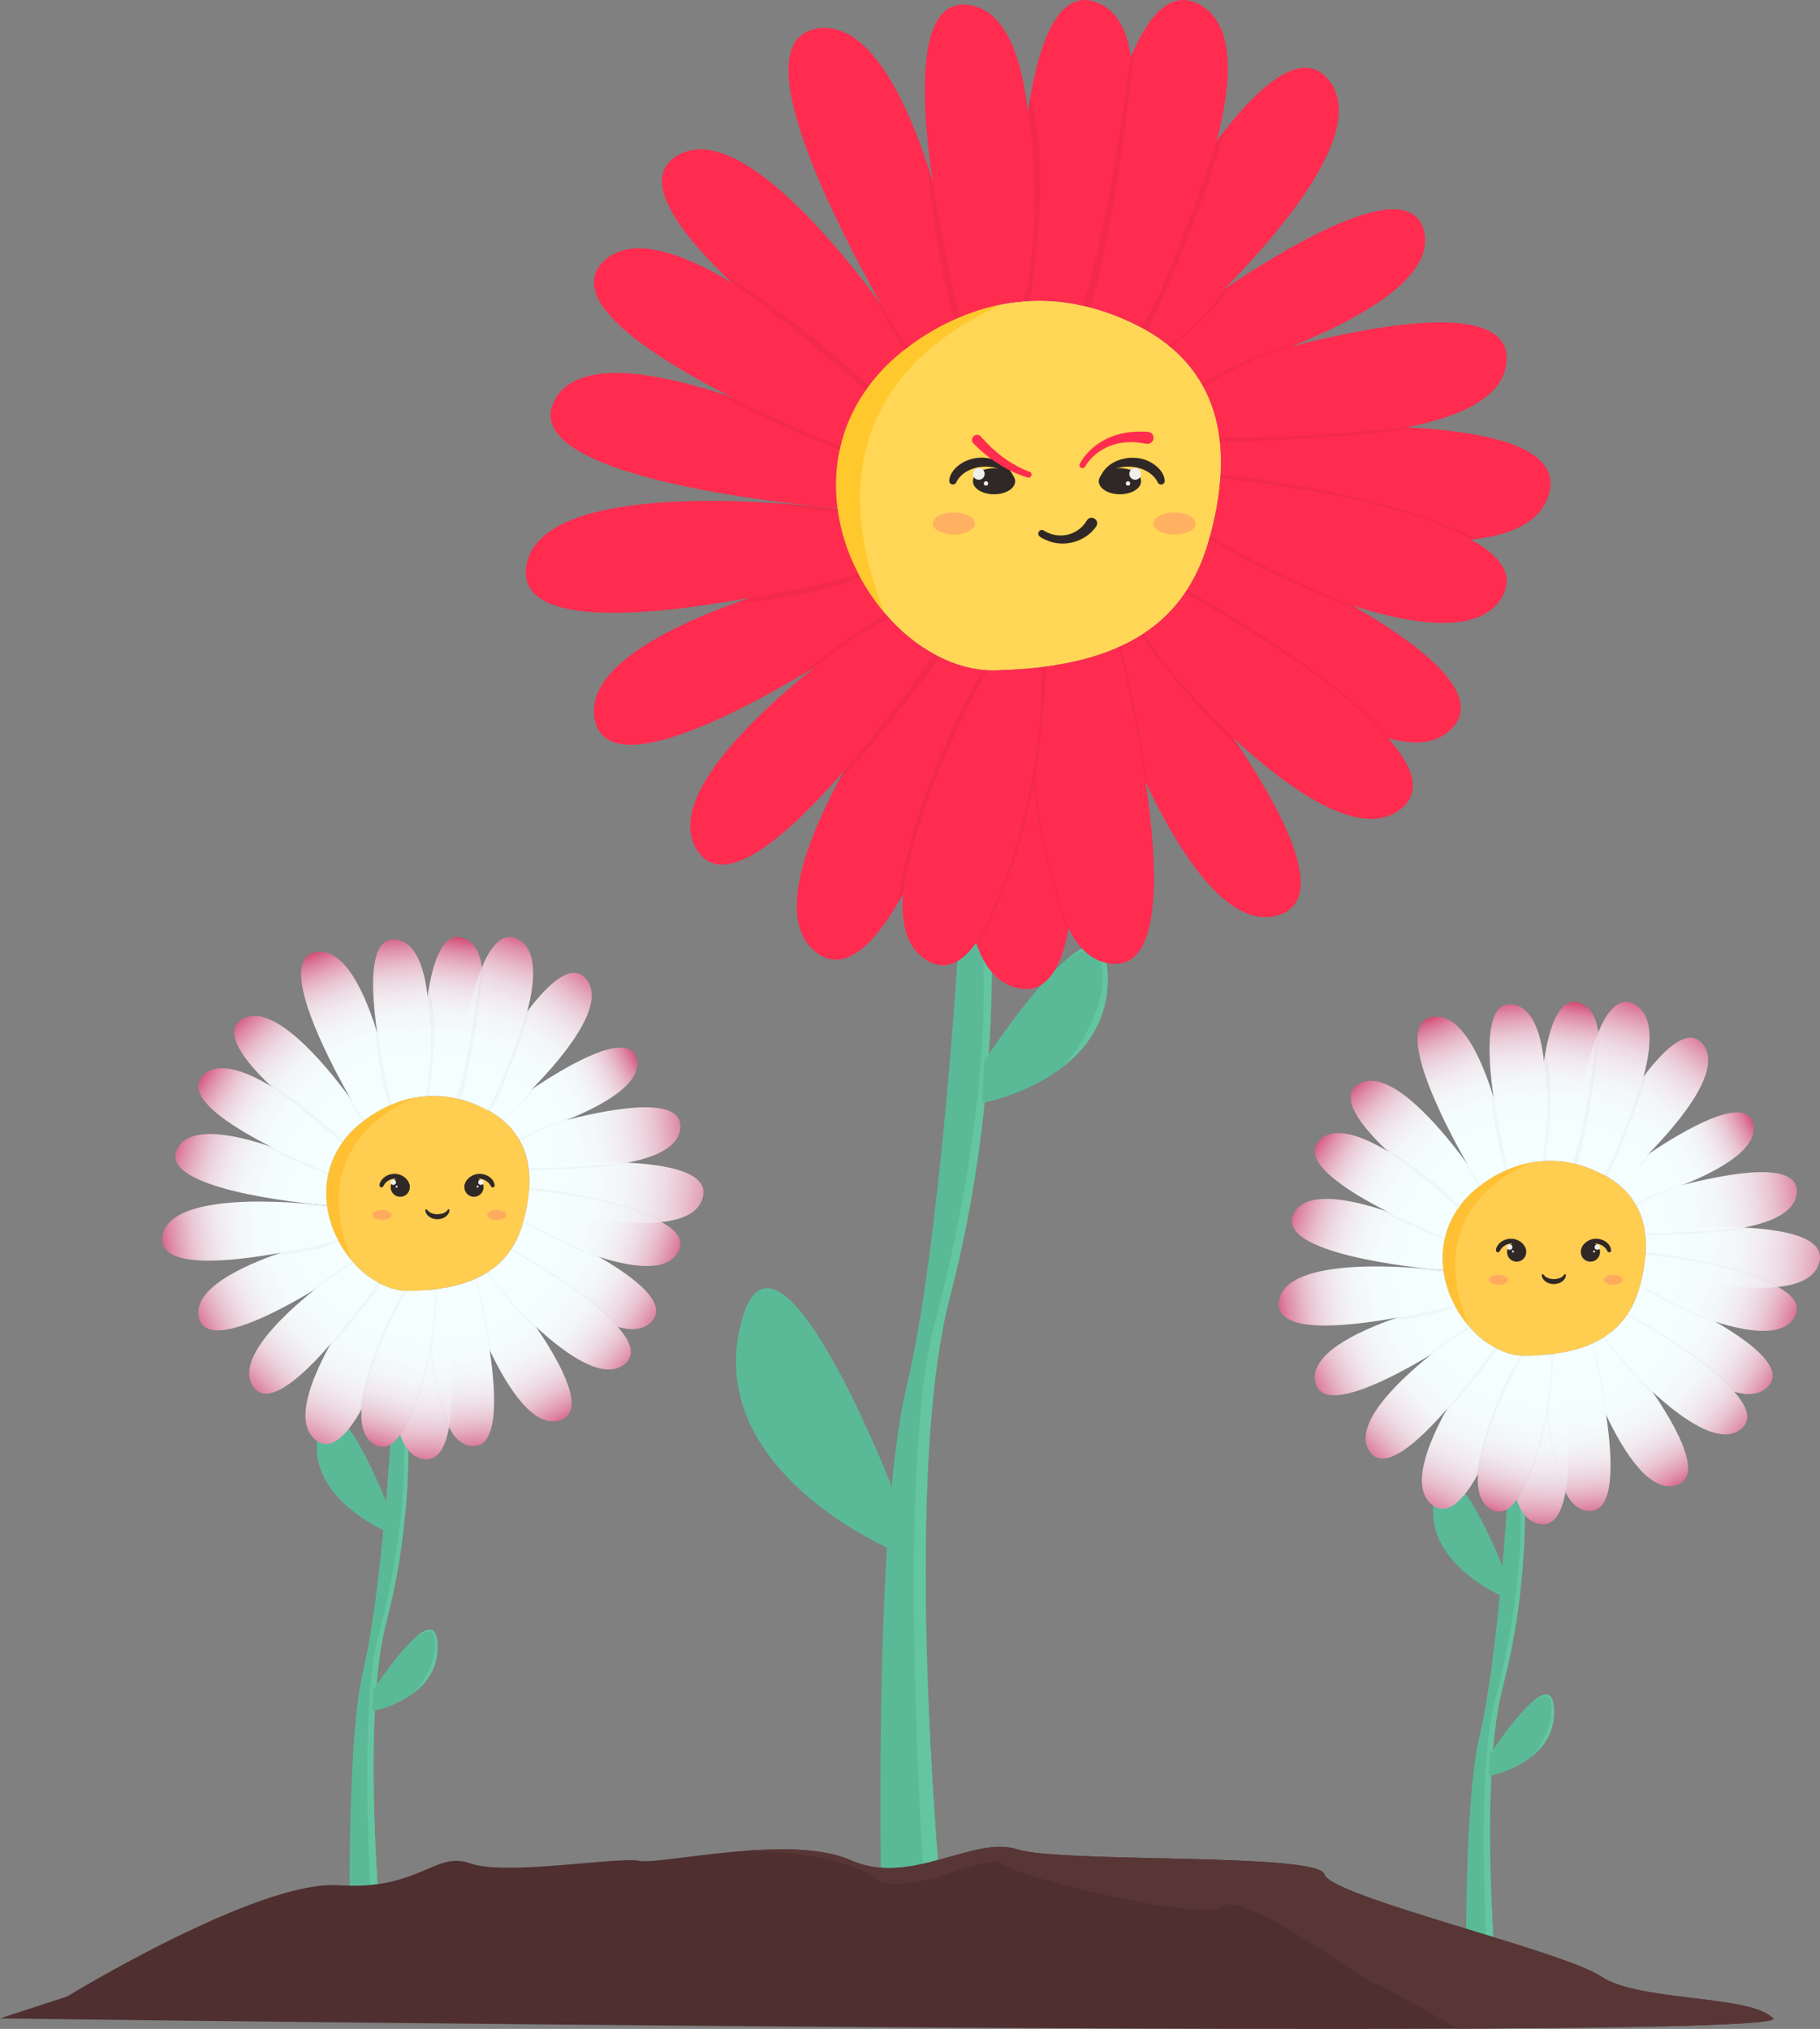 <?xml version="1.0" encoding="UTF-8"?><svg id="Calque_2" xmlns="http://www.w3.org/2000/svg" xmlns:xlink="http://www.w3.org/1999/xlink" viewBox="0 0 679.21 757.15"><rect x="0" y="0" width="679.21" height="757.15" fill="#808080" stroke="none"/><defs><style>.cls-1{fill:url(#Dégradé_sans_nom_19-5);}.cls-2{fill:url(#Dégradé_sans_nom_19-41);}.cls-3{fill:url(#Dégradé_sans_nom_19-27);}.cls-4{fill:url(#Dégradé_sans_nom_19-42);}.cls-5{fill:url(#Dégradé_sans_nom_19-44);}.cls-6{fill:url(#Dégradé_sans_nom_19-16);}.cls-7{fill:url(#Dégradé_sans_nom_19-34);}.cls-8{fill:url(#Dégradé_sans_nom_19-25);}.cls-9{fill:url(#Dégradé_sans_nom_19-33);}.cls-10{fill:#82d16f;}.cls-11{fill:url(#Dégradé_sans_nom_19-30);}.cls-12{fill:url(#Dégradé_sans_nom_19-17);}.cls-13{fill:url(#Dégradé_sans_nom_19-3);}.cls-14{fill:#593636;}.cls-15{fill:url(#Dégradé_sans_nom_19-10);}.cls-16{fill:url(#Dégradé_sans_nom_19-37);}.cls-17{fill:url(#Dégradé_sans_nom_19-6);}.cls-18{opacity:.05;}.cls-19{fill:#ffc82c;}.cls-20{fill:url(#Dégradé_sans_nom_19-23);}.cls-21{fill:url(#Dégradé_sans_nom_19-11);}.cls-22{fill:url(#Dégradé_sans_nom_19-14);}.cls-23{fill:url(#Dégradé_sans_nom_19-38);}.cls-24{fill:url(#Dégradé_sans_nom_19-19);}.cls-25{fill:#63c6a0;}.cls-26{fill:url(#Dégradé_sans_nom_19-21);}.cls-27{fill:#302826;}.cls-28{fill:url(#Dégradé_sans_nom_19-28);}.cls-29{fill:url(#Dégradé_sans_nom_19-26);}.cls-30{fill:url(#Dégradé_sans_nom_19-22);}.cls-31{fill:url(#Dégradé_sans_nom_19-20);}.cls-32{fill:url(#Dégradé_sans_nom_19-24);}.cls-33{fill:url(#Dégradé_sans_nom_19-31);}.cls-34{fill:url(#Dégradé_sans_nom_19-43);}.cls-35{fill:#ff6e79;opacity:.35;}.cls-36{opacity:.03;}.cls-37{fill:#5aba97;}.cls-38{fill:url(#Dégradé_sans_nom_19-15);}.cls-39{fill:url(#Dégradé_sans_nom_19-9);}.cls-40{fill:url(#Dégradé_sans_nom_19-36);}.cls-41{fill:url(#Dégradé_sans_nom_19-39);}.cls-42{fill:#ffc033;}.cls-43{fill:url(#Dégradé_sans_nom_19-7);}.cls-44{fill:#efefef;}.cls-45{fill:url(#Dégradé_sans_nom_19-32);}.cls-46{fill:url(#Dégradé_sans_nom_19-35);}.cls-47{fill:url(#Dégradé_sans_nom_19-4);}.cls-48{fill:#ffd655;}.cls-49{fill:url(#Dégradé_sans_nom_19-2);}.cls-50{fill:#ff2c50;}.cls-51{fill:#4f2f2f;}.cls-52{fill:url(#Dégradé_sans_nom_19-13);}.cls-53{fill:url(#Dégradé_sans_nom_19-18);}.cls-54{fill:url(#Dégradé_sans_nom_19);}.cls-55{fill:url(#Dégradé_sans_nom_19-40);}.cls-56{fill:url(#Dégradé_sans_nom_19-8);}.cls-57{fill:#ffcd50;}.cls-58{fill:url(#Dégradé_sans_nom_19-29);}.cls-59{fill:url(#Dégradé_sans_nom_19-12);}</style><linearGradient id="Dégradé_sans_nom_19" x1="173.21" y1="347.83" x2="164.04" y2="411.48" gradientUnits="userSpaceOnUse"><stop offset="0" stop-color="#cc275a"/><stop offset=".02" stop-color="#cf3967"/><stop offset=".06" stop-color="#d76287"/><stop offset=".11" stop-color="#de87a4"/><stop offset=".17" stop-color="#e4a8bc"/><stop offset=".23" stop-color="#e9c3d1"/><stop offset=".3" stop-color="#edd9e2"/><stop offset=".38" stop-color="#f1eaef"/><stop offset=".48" stop-color="#f3f6f8"/><stop offset=".61" stop-color="#f4fdfd"/><stop offset="1" stop-color="#f5ffff"/></linearGradient><linearGradient id="Dégradé_sans_nom_19-2" x1="223.38" y1="359.24" x2="178.34" y2="418.3" xlink:href="#Dégradé_sans_nom_19"/><linearGradient id="Dégradé_sans_nom_19-3" x1="196.03" y1="345.37" x2="172.57" y2="417.37" xlink:href="#Dégradé_sans_nom_19"/><linearGradient id="Dégradé_sans_nom_19-4" x1="239.8" y1="393.71" x2="193.41" y2="417.98" xlink:href="#Dégradé_sans_nom_19"/><linearGradient id="Dégradé_sans_nom_19-5" x1="263.19" y1="420.37" x2="182.28" y2="430.08" xlink:href="#Dégradé_sans_nom_19"/><linearGradient id="Dégradé_sans_nom_19-6" x1="258.23" y1="470.57" x2="191.35" y2="446.57" xlink:href="#Dégradé_sans_nom_19"/><linearGradient id="Dégradé_sans_nom_19-7" x1="276.03" y1="448.52" x2="184.34" y2="440.7" xlink:href="#Dégradé_sans_nom_19"/><linearGradient id="Dégradé_sans_nom_19-8" x1="249.68" y1="496.48" x2="191.16" y2="461.42" xlink:href="#Dégradé_sans_nom_19"/><linearGradient id="Dégradé_sans_nom_19-9" x1="211.42" y1="534.64" x2="177.98" y2="475.58" xlink:href="#Dégradé_sans_nom_19"/><linearGradient id="Dégradé_sans_nom_19-10" x1="238.55" y1="514.86" x2="187.04" y2="470.63" xlink:href="#Dégradé_sans_nom_19"/><linearGradient id="Dégradé_sans_nom_19-11" x1="176.66" y1="545.75" x2="170.73" y2="479.41" xlink:href="#Dégradé_sans_nom_19"/><linearGradient id="Dégradé_sans_nom_19-12" x1="156.71" y1="551.25" x2="159.68" y2="478.98" xlink:href="#Dégradé_sans_nom_19"/><linearGradient id="Dégradé_sans_nom_19-13" x1="113.58" y1="545.54" x2="147.29" y2="476.5" xlink:href="#Dégradé_sans_nom_19"/><linearGradient id="Dégradé_sans_nom_19-14" x1="138.24" y1="543.97" x2="157.66" y2="481.68" xlink:href="#Dégradé_sans_nom_19"/><linearGradient id="Dégradé_sans_nom_19-15" x1="89.17" y1="521.79" x2="139.06" y2="472.98" xlink:href="#Dégradé_sans_nom_19"/><linearGradient id="Dégradé_sans_nom_19-16" x1="61.73" y1="425.32" x2="126.46" y2="447.44" xlink:href="#Dégradé_sans_nom_19"/><linearGradient id="Dégradé_sans_nom_19-17" x1="73.26" y1="399.5" x2="125.04" y2="432.13" xlink:href="#Dégradé_sans_nom_19"/><linearGradient id="Dégradé_sans_nom_19-18" x1="87.89" y1="377.31" x2="133.73" y2="425.05" xlink:href="#Dégradé_sans_nom_19"/><linearGradient id="Dégradé_sans_nom_19-19" x1="116.73" y1="352.96" x2="141.72" y2="414.62" xlink:href="#Dégradé_sans_nom_19"/><linearGradient id="Dégradé_sans_nom_19-20" x1="68.92" y1="495.32" x2="129.87" y2="464.58" xlink:href="#Dégradé_sans_nom_19"/><linearGradient id="Dégradé_sans_nom_19-21" x1="56" y1="463.68" x2="123.69" y2="454.24" xlink:href="#Dégradé_sans_nom_19"/><linearGradient id="Dégradé_sans_nom_19-22" x1="146.85" y1="346.08" x2="153.5" y2="413.14" xlink:href="#Dégradé_sans_nom_19"/><linearGradient id="Dégradé_sans_nom_19-23" x1="589.86" y1="372.04" x2="580.69" y2="435.69" xlink:href="#Dégradé_sans_nom_19"/><linearGradient id="Dégradé_sans_nom_19-24" x1="640.02" y1="383.45" x2="594.99" y2="442.51" xlink:href="#Dégradé_sans_nom_19"/><linearGradient id="Dégradé_sans_nom_19-25" x1="612.68" y1="369.58" x2="589.22" y2="441.58" xlink:href="#Dégradé_sans_nom_19"/><linearGradient id="Dégradé_sans_nom_19-26" x1="656.45" y1="417.92" x2="610.06" y2="442.19" xlink:href="#Dégradé_sans_nom_19"/><linearGradient id="Dégradé_sans_nom_19-27" x1="679.83" y1="444.59" x2="598.93" y2="454.29" xlink:href="#Dégradé_sans_nom_19"/><linearGradient id="Dégradé_sans_nom_19-28" x1="674.87" y1="494.78" x2="608" y2="470.78" xlink:href="#Dégradé_sans_nom_19"/><linearGradient id="Dégradé_sans_nom_19-29" x1="692.68" y1="472.73" x2="600.99" y2="464.91" xlink:href="#Dégradé_sans_nom_19"/><linearGradient id="Dégradé_sans_nom_19-30" x1="666.33" y1="520.69" x2="607.81" y2="485.63" xlink:href="#Dégradé_sans_nom_19"/><linearGradient id="Dégradé_sans_nom_19-31" x1="628.06" y1="558.85" x2="594.62" y2="499.79" xlink:href="#Dégradé_sans_nom_19"/><linearGradient id="Dégradé_sans_nom_19-32" x1="655.2" y1="539.07" x2="603.69" y2="494.84" xlink:href="#Dégradé_sans_nom_19"/><linearGradient id="Dégradé_sans_nom_19-33" x1="593.31" y1="569.96" x2="587.38" y2="503.62" xlink:href="#Dégradé_sans_nom_19"/><linearGradient id="Dégradé_sans_nom_19-34" x1="573.36" y1="575.47" x2="576.33" y2="503.19" xlink:href="#Dégradé_sans_nom_19"/><linearGradient id="Dégradé_sans_nom_19-35" x1="530.23" y1="569.75" x2="563.93" y2="500.72" xlink:href="#Dégradé_sans_nom_19"/><linearGradient id="Dégradé_sans_nom_19-36" x1="554.89" y1="568.19" x2="574.31" y2="505.89" xlink:href="#Dégradé_sans_nom_19"/><linearGradient id="Dégradé_sans_nom_19-37" x1="505.82" y1="546" x2="555.71" y2="497.19" xlink:href="#Dégradé_sans_nom_19"/><linearGradient id="Dégradé_sans_nom_19-38" x1="478.38" y1="449.54" x2="543.1" y2="471.65" xlink:href="#Dégradé_sans_nom_19"/><linearGradient id="Dégradé_sans_nom_19-39" x1="489.91" y1="423.71" x2="541.69" y2="456.34" xlink:href="#Dégradé_sans_nom_19"/><linearGradient id="Dégradé_sans_nom_19-40" x1="504.53" y1="401.53" x2="550.38" y2="449.26" xlink:href="#Dégradé_sans_nom_19"/><linearGradient id="Dégradé_sans_nom_19-41" x1="533.37" y1="377.17" x2="558.36" y2="438.83" xlink:href="#Dégradé_sans_nom_19"/><linearGradient id="Dégradé_sans_nom_19-42" x1="485.57" y1="519.53" x2="546.52" y2="488.79" xlink:href="#Dégradé_sans_nom_19"/><linearGradient id="Dégradé_sans_nom_19-43" x1="472.65" y1="487.89" x2="540.34" y2="478.45" xlink:href="#Dégradé_sans_nom_19"/><linearGradient id="Dégradé_sans_nom_19-44" x1="563.5" y1="370.29" x2="570.15" y2="437.35" xlink:href="#Dégradé_sans_nom_19"/></defs><g id="Calque_1-2"><g><g><path class="cls-37" d="M144.21,605.15c-7.78,29.66-4.24,88.06-2.31,112.29,.54,6.83,.96,10.95,.96,10.95h-12.14s-1.89-77.13,4.85-105.17c6.74-28.04,10.25-86.83,10.25-86.83l4.62-2.5,1.86-1.01s1.89,34.25-8.09,72.27Z"/><path class="cls-25" d="M144.21,605.15c-7.78,29.66-4.24,88.06-2.31,112.29l-2.89,1.64s-5.72-82.07,2.46-109.48c10.6-41.27,9.76-66.98,8.98-75.72l1.86-1.01s1.89,34.25-8.09,72.27Z"/><path class="cls-37" d="M145.15,572.03s-1.4-.57-3.57-1.71c-8.15-4.27-27.12-16.47-22.75-35.91,.82-3.67,1.96-5.65,3.31-6.38,7.71-4.15,22.12,32.75,22.12,32.75l.89,11.25Z"/><g><path class="cls-37" d="M154.82,631.45c-7.01,5.55-15.82,7.15-15.82,7.15l.36-8.07s8.83-13.58,15.77-19.57c4.41-3.8,8.05-4.54,8.19,3.21,.14,8.03-3.77,13.55-8.49,17.28Z"/><path class="cls-25" d="M154.82,631.45c4.92-6.06,9.07-14.1,6.96-21.39-.93-3.21-6.65,.89-6.65,.89h0c4.41-3.81,8.05-4.55,8.19,3.21,.14,8.03-3.77,13.55-8.49,17.28Z"/></g><g><path class="cls-57" d="M195.16,456.38c-5.08,17.63-19.03,24.75-41.72,25.43-8.13,.24-16.2-4.31-22.17-11.35-10.69-12.61-14.63-33.16-.02-48.32,0,0,9.06-9.84,23.37-12.52,5.74-1.07,12.33-.99,19.51,1.34,25.09,8.14,26.1,27.8,21.02,45.43Z"/><path class="cls-42" d="M131.27,470.46c-10.69-12.61-14.63-33.16-.02-48.32,0,0,9.06-9.84,23.37-12.52-15.1,6.58-38.28,23.21-23.36,60.84Z"/></g><path class="cls-27" d="M159.38,451.44c1.34,1.84,4.02,2.02,6.02,1.32,.68-.27,1.31-.67,1.76-1.34,.1-.14,.3-.18,.44-.08,.09,.06,.14,.16,.14,.26,0,.51-.2,1.02-.48,1.46-1.81,2.56-6.21,2.57-8.04,.02-.26-.38-.91-1.72-.15-1.82,.13,0,.25,.07,.31,.18h0Z"/><path class="cls-54" d="M170.33,409.91h0c-.29-.06-.58-.13-.87-.18-3.8-.76-7.4-.91-10.77-.64-.38,.03-.76,.06-1.14,.11-.09-5.36-.18-22.85,2.01-37.49h0c2.01-13.45,5.95-24.49,13.59-21.53,3.98,1.54,5.98,5.51,6.7,10.73,2.18,15.62-7.12,42.44-9.52,49.01Z"/><path class="cls-49" d="M198.34,406.58h0c-5.59,5.69-10.3,9.85-11.38,10.79-.03,.03-.05,.05-.07,.07-1.51-1.17-3.19-2.27-5.08-3.27h-.01c-1.17-.63-2.41-1.22-3.73-1.77l-1.81-1.08s9.81-19.65,20.51-33.87c8.07-10.72,16.64-18.36,21.91-12.19,8.04,9.41-8.2,28.97-20.33,41.34Z"/><path class="cls-13" d="M196.76,377.44c-4.61,17.53-14.86,36.74-14.86,36.74l-.1-.02h-.01c-1.17-.63-2.41-1.22-3.73-1.77-1.24-.51-2.54-1-3.91-1.44-1.29-.42-2.56-.77-3.81-1.05h0c-.29-.06-.58-.13-.87-.18,.85-7.83,4.03-33.72,10.39-48.82,3.49-8.29,7.93-13.33,13.47-10.36,7.1,3.81,6.58,14.97,3.44,26.9Z"/><path class="cls-47" d="M211.6,417.92c-7.98,3.22-15.44,5.46-18.46,6.32-.17-.27-.35-.54-.54-.81-1.45-2.08-3.25-4.01-5.47-5.78h0s-.18-.28-.18-.28l-1.19-1.82s5.33-4.11,12.57-8.97h0c14.41-9.68,36.41-22.31,39.25-11.5,2.41,9.17-12.53,17.41-25.99,22.83Z"/><path class="cls-1" d="M253.89,420.89c-.51,7.13-9.17,10.98-19.74,13h-.01c-13.56,2.61-30.25,2.22-36.86,1.92-.04-.3-.08-.59-.13-.89-.61-3.78-1.88-7.39-4.01-10.69-.17-.27-.35-.54-.54-.81,2.86-.94,10.27-3.3,19-5.51,18.59-4.71,43.14-8.77,42.29,2.97Z"/><path class="cls-17" d="M253.07,467.23c-4.11,7.47-16.8,5.85-29.48,1.84,0,0-.01,0-.01,0-11.92-3.78-23.83-9.68-28.58-12.14,.06-.18,.11-.36,.16-.54,.11-.37,.21-.74,.31-1.11,.56-2.05,1.03-4.13,1.39-6.21,.29-1.67,.5-3.34,.62-5,8.44,1.01,36.23,4.79,49.39,11.98,5.65,3.09,8.61,6.8,6.19,11.19Z"/><path class="cls-43" d="M262.21,447.18c-1.67,5.51-7.62,8.05-15.34,8.86-17.14,1.79-43-5.01-50.01-6.98,.29-1.67,.5-3.34,.62-5,.21-2.79,.17-5.56-.2-8.25-.04-.3-.08-.59-.13-.89,6.08-.54,22.25-1.77,36.99-1.04h.01c16.31,.82,30.87,4.05,28.06,13.29Z"/><path class="cls-56" d="M243,493.36c-3,2.99-7.41,3.24-12.45,1.81-14.65-4.15-34.59-22.4-40.47-28.01,.13-.18,.26-.36,.39-.55,1.91-2.78,3.42-5.99,4.53-9.68,.06-.18,.11-.36,.16-.54,.11-.37,.21-.74,.31-1.11,4.39,1.86,16.82,7.29,28.11,13.79,0,0,0,0,.01,0,13.89,8.01,26.07,17.65,19.41,24.29Z"/><path class="cls-39" d="M208.98,530.04c-9.76,3.07-19.43-11.87-26.22-26.19,0,0,0,0,0,0-5.72-12.07-9.42-23.69-9.42-23.69l3.88-2.83c.07-.03,.14-.06,.21-.1,1.79-.8,3.46-1.7,5.01-2.73h0c.44-.29,.87-.59,1.29-.91,2.01,2.4,9.42,11.41,16.32,21.57,9.97,14.67,18.86,31.75,8.93,34.88Z"/><path class="cls-15" d="M233.09,509.09c-7.75,6.26-21.65-3.41-33.04-13.93-10.18-9.41-18.36-19.49-18.36-19.49l.74-1.17h0c.44-.29,.87-.59,1.29-.91,2.45-1.8,4.57-3.94,6.36-6.43,.13-.18,.26-.36,.39-.55,7.2,4.01,30.01,17.2,40.08,28.57,4.85,5.47,6.75,10.52,2.53,13.92Z"/><path class="cls-21" d="M175.62,539.57c-3.61-.53-6.21-3.12-8.04-6.94-6.74-13.98-3.38-44.52-2.44-51.88,.2-.03,.4-.06,.6-.1,4.25-.74,8.08-1.83,11.48-3.32,.07-.03,.14-.06,.21-.1,.48,1.88,3.43,13.73,5.33,26.61,0,0,0,0,0,0,2.61,17.67,3.26,37.26-7.14,35.73Z"/><path class="cls-59" d="M167.58,532.63c-1.45,7.99-4.48,13.16-10.2,11.75-3.96-.98-6.49-4.27-8.02-8.88-5.12-15.5,1.15-45.94,2.89-53.68h0c.4,.01,.79,.01,1.19,0,1.85-.05,3.64-.15,5.37-.3h0c2.2-.18,4.3-.44,6.32-.77,.2-.03,.4-.06,.6-.1,1.05,7.23,4.82,35.55,1.84,51.98Z"/><path class="cls-52" d="M151.6,481.79c-1.42,5.11-8.26,28.97-16.7,44.17-5.38,9.68-11.39,15.84-17.07,11.43-8.01-6.22-2.17-21.89,5.48-35.77,6.18-11.23,13.56-21.28,15.76-24.2,.63,.41,1.27,.8,1.92,1.15,3.19,1.77,6.58,2.89,10.02,3.18,.2,.02,.4,.03,.59,.04Z"/><path class="cls-22" d="M163.62,482.46s-4.67,39.58-14.26,53.04c-2.78,3.89-5.96,5.6-9.56,3.55-4.02-2.29-5.28-7.13-4.89-13.1,.99-15.32,12.78-38.06,16.11-44.21,.2,.02,.4,.03,.59,.04,.21,.02,.43,.02,.64,.03h0c.4,.01,.79,.01,1.19,0,1.85-.05,3.64-.15,5.37-.3h0l4.81,.94Z"/><path class="cls-38" d="M140.99,478.56c-1.89,2.76-9.23,13.29-17.68,23.05-10.87,12.56-23.58,23.85-28.9,15.72-6.32-9.67,9.92-25.52,23.02-36.08,0,0,.01,0,.02-.01,6.6-5.32,12.4-9.29,14.11-10.44,.21,.24,.42,.48,.63,.71h0c2.09,2.3,4.4,4.3,6.88,5.9,.63,.41,1.27,.8,1.92,1.15Z"/><path class="cls-6" d="M122.59,437.68c-.96,4.06-1.1,8.17-.57,12.18-10.43-.92-63.43-6.36-55.81-21.21,4.43-8.63,20.52-5.59,34.84-.76,9.15,3.09,17.58,6.93,21.75,8.93-.08,.29-.15,.57-.22,.86Z"/><path class="cls-12" d="M128,426.02c-.15,.2-.29,.4-.43,.61-2.28,3.27-3.83,6.71-4.76,10.2-.08,.29-.15,.57-.22,.86-3.85-1.56-12.55-5.21-21.54-9.78-15.84-8.05-32.58-19.01-25.28-26.55,5.29-5.47,15.36-1.99,25.39,4.01,0,0,0,0,.01,0,11.3,6.76,22.55,16.71,26.82,20.65Z"/><path class="cls-53" d="M136.32,417.78c-.22,.16-.43,.32-.64,.48-2.86,2.18-4.43,3.88-4.43,3.88-1.21,1.26-2.3,2.55-3.26,3.88-.15,.2-.29,.4-.43,.61-4.46-3.15-16.62-11.98-26.4-21.26,0,0-.01,0-.01,0-10.4-9.88-18.1-20.27-10.94-24.87,11.29-7.26,30.7,16.01,40.52,29.34,0,0,.01,.02,.02,.02,2.73,3.71,4.71,6.64,5.57,7.93Z"/><path class="cls-24" d="M147.09,411.8c-.32,.12-.63,.25-.95,.39-4.02,1.68-7.35,3.77-9.82,5.6-.22,.16-.43,.32-.64,.48-.58-.95-2.47-4.06-4.93-8.41,0,0-.01-.02-.02-.02-4.62-8.15-11.24-20.69-15.15-31.7-4.14-11.67-5.2-21.63,2.46-22.83,7.01-1.1,12.74,5.95,17.21,15.45,2.12,4.49,3.95,9.54,5.5,14.53,3.69,11.84,5.79,23.36,6.33,26.51Z"/><path class="cls-31" d="M132.29,471.67s-6.33,4.44-14.83,9.57c0,0-.01,0-.02,.01-16.35,9.87-40.68,22.24-43.23,10.34-2.23-10.38,15.2-18.79,30.47-24.08,9.63-3.33,18.4-5.42,20.84-5.98,.2,.43,.41,.86,.63,1.27,1.43,2.77,3.16,5.35,5.13,7.66,.1,.11,.2,.23,.29,.34,.21,.24,.42,.48,.63,.71h0s.09,.16,.09,.16Z"/><path class="cls-26" d="M126.14,462.8c-1.32,.34-10.43,2.7-21.47,4.71-19.78,3.6-45.72,6.09-44-6.12,2.47-17.5,51.03-12.67,61.36-11.45,.53,4.03,1.74,7.95,3.48,11.59,.2,.43,.41,.86,.63,1.27Z"/><ellipse class="cls-35" cx="142.54" cy="453.4" rx="3.58" ry="1.87"/><ellipse class="cls-35" cx="185.4" cy="453.4" rx="3.58" ry="1.87"/><path class="cls-30" d="M158.69,409.08c-.38,.03-.76,.06-1.14,.11-1,.11-1.97,.25-2.92,.43-2.71,.51-5.23,1.27-7.54,2.18-.32,.12-.63,.25-.95,.39-.88-3.49-3.63-14.86-5.38-26.9-2.53-17.35-3-36.09,7.18-34.62,7.17,1.04,10.38,10.16,11.61,21.02h0c1.63,14.3-.17,31.6-.87,37.39Z"/><path class="cls-36" d="M159.56,371.69l.41-2.57s4.59,10.12,0,39.87l-1.29,.08s4.24-14.01,.87-37.39Z"/><path class="cls-36" d="M146.14,412.19l-.92,.4s-3.41-8.13-5.39-30.17l1.18,4.56s3.07,17.7,5.13,25.21Z"/><path class="cls-36" d="M198.19,375.6s-4.15,16.13-15.06,39.3c-.76-.45-1.26-.72-1.26-.72,0,0,4.7-5.99,14.88-36.74l1.43-1.84Z"/><path class="cls-36" d="M179.85,360.9l.65-1.49s-3.2,32.95-8.59,50.93l-1.59-.44s4.33-11.44,9.52-49.01Z"/><path class="cls-36" d="M130.74,409.83l-1.09-1.46s1.45,4,5.58,10.29l.82-.68s-2.71-2.91-5.32-8.15Z"/><path class="cls-36" d="M101.17,405.37l-1.62-1.56s12.35,6.82,28.61,21.89l-.59,.93s-15.42-13.81-26.4-21.26Z"/><path class="cls-36" d="M101.06,427.9l-2.7-.88s3.2,3.03,24.08,11.34l.15-.67s-14.16-5.83-21.54-9.78Z"/><path class="cls-36" d="M112.52,449.03s7.34,.63,9.5,.84l.09,.62s-6.2-.14-11.53-1.6l1.93,.14Z"/><path class="cls-36" d="M104.31,467.58s11.62-1.72,21.84-4.78l.39,.72s-9.31,4.1-24.66,4.99l2.44-.93Z"/><path class="cls-36" d="M132.2,471.51s-8,4-14.76,9.73l-2.89,1.72s5.75-5.26,16.86-12.34c.93,1.05,.79,.89,.79,.89Z"/><path class="cls-36" d="M123.32,501.61s15.82-19.06,17.68-23.05l1.28,.67s-12.72,17.13-20.16,24.6l1.2-2.23Z"/><path class="cls-36" d="M151.6,481.79s-14.2,24.89-16.7,44.17c-.85,1.51-1.08,1.87-1.08,1.87,0,0,2.62-21.7,16.86-46.11l.91,.07Z"/><path class="cls-36" d="M149.36,535.5s12.93-21.45,13.02-54.35c.68-.09,.52-.07,.52-.07,0,0,.93,29.28-13.35,55.04-.18-.49-.19-.62-.19-.62Z"/><path class="cls-36" d="M167.58,532.63s-6.65-18.09-6.42-31.04l-.32,1.83s-.59,7.55,6.57,30.07l.17-.87Z"/><path class="cls-36" d="M177.43,477.23s2.85,10.98,5.33,26.61l.37,.77s-1.44-12.33-5.21-27.6l-.48,.22Z"/><path class="cls-36" d="M200.05,495.16s-13.3-12.85-17.62-20.66l-.5,.34s4.35,7.57,20.02,23.17l-1.9-2.85Z"/><path class="cls-36" d="M190.47,466.6s29.36,15.86,40.08,28.57c1,.26-7.34-10.69-39.63-29.25l-.45,.68Z"/><path class="cls-36" d="M223.59,469.07s-14.53-5.66-28.12-13.8l-.21,.76s12.63,7.64,30.2,14.14l-1.88-1.1Z"/><path class="cls-36" d="M197.48,444.06s33.35,2.82,49.39,11.98l1.25-.15s-16.66-9.1-50.58-12.74l-.06,.91Z"/><path class="cls-36" d="M198.34,406.58s-4.17,6.64-11.02,11.22c.64,.54,.38,.31,.38,.31,0,0,7.88-6.06,12.23-12.59l-1.59,1.06Z"/><path class="cls-36" d="M214.1,416.88s-12.57,3.24-20.26,8.5c.24,.43,.24,.42,.24,.42,0,0,10.01-5.94,17.52-7.89l2.5-1.03Z"/><path class="cls-36" d="M197.29,435.81s10.81,.68,36.86-1.92l1.48,.09s-10.58,2.25-38.22,2.79l-.12-.96Z"/><g><path class="cls-27" d="M152.49,442.61c-1.18-2.96-5.26-3.5-7.7-1.95-.83,.5-1.3,1.24-1.79,2.06-.19,.38-.67,.52-1.03,.29-.76-.57-.08-1.9,.34-2.52,1.16-1.65,3.23-2.54,5.19-2.44,2.51,.06,5.09,1.93,5.38,4.47,.03,.23-.31,.3-.39,.09h0Z"/><circle class="cls-27" cx="149.36" cy="443.04" r="3.58"/><circle class="cls-44" cx="146.78" cy="441.2" r="1"/><circle class="cls-44" cx="147.99" cy="442.82" r=".37"/></g><g><path class="cls-27" d="M173.36,442.53c.29-2.54,2.87-4.41,5.38-4.47,2.53-.15,5.69,1.58,5.86,4.36,0,.76-1.03,.97-1.36,.31-1.64-3.7-7.87-4.01-9.5-.11-.07,.22-.42,.14-.39-.09h0Z"/><circle class="cls-27" cx="176.88" cy="443.04" r="3.58"/><circle class="cls-44" cx="179.47" cy="441.2" r="1"/><circle class="cls-44" cx="178.25" cy="442.82" r=".37"/></g></g><g><path class="cls-37" d="M560.86,629.37c-7.78,29.66-4.24,88.06-2.31,112.29,.54,6.83,.96,10.95,.96,10.95h-12.14s-1.89-77.13,4.85-105.17c6.74-28.04,10.25-86.83,10.25-86.83l4.62-2.5,1.86-1.01s1.89,34.25-8.09,72.27Z"/><path class="cls-25" d="M560.86,629.37c-7.78,29.66-4.24,88.06-2.31,112.29l-2.89,1.64s-5.72-82.07,2.46-109.48c10.6-41.27,9.76-66.98,8.98-75.72l1.86-1.01s1.89,34.25-8.09,72.27Z"/><path class="cls-37" d="M561.79,596.24s-1.4-.57-3.57-1.71c-8.15-4.27-27.12-16.47-22.75-35.91,.82-3.67,1.96-5.65,3.31-6.38,7.71-4.15,22.12,32.75,22.12,32.75l.89,11.25Z"/><g><path class="cls-37" d="M571.47,655.66c-7.01,5.55-15.82,7.15-15.82,7.15l.36-8.07s8.83-13.58,15.77-19.57c4.41-3.8,8.05-4.54,8.19,3.21,.14,8.03-3.77,13.55-8.49,17.28Z"/><path class="cls-25" d="M571.47,655.66c4.92-6.06,9.07-14.1,6.96-21.39-.93-3.21-6.65,.89-6.65,.89h0c4.41-3.81,8.05-4.55,8.19,3.21,.14,8.03-3.77,13.55-8.49,17.28Z"/></g><g><path class="cls-57" d="M611.81,480.59c-5.08,17.63-19.03,24.75-41.72,25.43-8.13,.24-16.2-4.31-22.17-11.35-10.69-12.61-14.63-33.16-.02-48.32,0,0,9.06-9.84,23.37-12.52,5.74-1.07,12.33-.99,19.51,1.34,25.09,8.14,26.1,27.8,21.02,45.43Z"/><path class="cls-42" d="M547.92,494.67c-10.69-12.61-14.63-33.16-.02-48.32,0,0,9.06-9.84,23.37-12.52-15.1,6.58-38.28,23.21-23.36,60.84Z"/></g><path class="cls-27" d="M576.03,475.65c1.34,1.84,4.02,2.02,6.02,1.32,.68-.27,1.31-.67,1.76-1.34,.1-.14,.3-.18,.44-.08,.09,.06,.14,.16,.14,.26,0,.51-.2,1.02-.48,1.46-1.81,2.56-6.21,2.57-8.04,.02-.26-.38-.91-1.72-.15-1.82,.13,0,.25,.07,.31,.18h0Z"/><path class="cls-20" d="M586.98,434.12h0c-.29-.06-.58-.13-.87-.18-3.8-.76-7.4-.91-10.77-.64-.38,.03-.76,.06-1.14,.11-.09-5.36-.18-22.85,2.01-37.49h0c2.01-13.45,5.95-24.49,13.59-21.53,3.98,1.54,5.98,5.51,6.7,10.73,2.18,15.62-7.12,42.44-9.52,49.01Z"/><path class="cls-32" d="M614.99,430.79h0c-5.59,5.69-10.3,9.85-11.38,10.79-.03,.03-.05,.05-.07,.07-1.51-1.17-3.19-2.27-5.08-3.27h-.01c-1.17-.63-2.41-1.22-3.73-1.77l-1.81-1.08s9.81-19.65,20.51-33.87c8.07-10.72,16.64-18.36,21.91-12.19,8.04,9.41-8.2,28.97-20.33,41.34Z"/><path class="cls-8" d="M613.4,401.65c-4.61,17.53-14.86,36.74-14.86,36.74l-.1-.02h-.01c-1.17-.63-2.41-1.22-3.73-1.77-1.24-.51-2.54-1-3.91-1.44-1.29-.42-2.56-.77-3.81-1.05h0c-.29-.06-.58-.13-.87-.18,.85-7.83,4.03-33.72,10.39-48.82,3.49-8.29,7.93-13.33,13.47-10.36,7.1,3.81,6.58,14.97,3.44,26.9Z"/><path class="cls-29" d="M628.25,442.13c-7.98,3.22-15.44,5.46-18.46,6.32-.17-.27-.35-.54-.54-.81-1.45-2.08-3.25-4.01-5.47-5.78h0s-.18-.28-.18-.28l-1.19-1.82s5.33-4.11,12.57-8.97h0c14.41-9.68,36.41-22.31,39.25-11.5,2.41,9.17-12.53,17.41-25.99,22.83Z"/><path class="cls-3" d="M670.54,445.1c-.51,7.13-9.17,10.98-19.74,13h-.01c-13.56,2.61-30.25,2.22-36.86,1.92-.04-.3-.08-.59-.13-.89-.61-3.78-1.88-7.39-4.01-10.69-.17-.27-.35-.54-.54-.81,2.86-.94,10.27-3.3,19-5.51,18.59-4.71,43.14-8.77,42.29,2.97Z"/><path class="cls-28" d="M669.72,491.44c-4.11,7.47-16.8,5.85-29.48,1.84,0,0-.01,0-.01,0-11.92-3.78-23.83-9.68-28.58-12.14,.06-.18,.11-.36,.16-.54,.11-.37,.21-.74,.31-1.11,.56-2.05,1.03-4.13,1.39-6.21,.29-1.67,.5-3.34,.62-5,8.44,1.01,36.23,4.79,49.39,11.98,5.65,3.09,8.61,6.8,6.19,11.19Z"/><path class="cls-58" d="M678.86,471.4c-1.67,5.51-7.62,8.05-15.34,8.86-17.14,1.79-43-5.01-50.01-6.98,.29-1.67,.5-3.34,.62-5,.21-2.79,.17-5.56-.2-8.25-.04-.3-.08-.59-.13-.89,6.08-.54,22.25-1.77,36.99-1.04h.01c16.31,.82,30.87,4.05,28.06,13.29Z"/><path class="cls-11" d="M659.65,517.57c-3,2.99-7.41,3.24-12.45,1.81-14.65-4.15-34.59-22.4-40.47-28.01,.13-.18,.26-.36,.39-.55,1.91-2.78,3.42-5.99,4.53-9.68,.06-.18,.11-.36,.16-.54,.11-.37,.21-.74,.31-1.11,4.39,1.86,16.82,7.29,28.11,13.79,0,0,0,0,.01,0,13.89,8.01,26.07,17.65,19.41,24.29Z"/><path class="cls-33" d="M625.63,554.25c-9.76,3.07-19.43-11.87-26.22-26.19,0,0,0,0,0,0-5.72-12.07-9.42-23.69-9.42-23.69l3.88-2.83c.07-.03,.14-.06,.21-.1,1.79-.8,3.46-1.7,5.01-2.73h0c.44-.29,.87-.59,1.29-.91,2.01,2.4,9.42,11.41,16.32,21.57,9.97,14.67,18.86,31.75,8.93,34.88Z"/><path class="cls-45" d="M649.74,533.3c-7.75,6.26-21.65-3.41-33.04-13.93-10.18-9.41-18.36-19.49-18.36-19.49l.74-1.17h0c.44-.29,.87-.59,1.29-.91,2.45-1.8,4.57-3.94,6.36-6.43,.13-.18,.26-.36,.39-.55,7.2,4.01,30.01,17.2,40.08,28.57,4.85,5.47,6.75,10.52,2.53,13.92Z"/><path class="cls-9" d="M592.27,563.78c-3.61-.53-6.21-3.12-8.04-6.94-6.74-13.98-3.38-44.52-2.44-51.88,.2-.03,.4-.06,.6-.1,4.25-.74,8.08-1.83,11.48-3.32,.07-.03,.14-.06,.21-.1,.48,1.88,3.43,13.73,5.33,26.61,0,0,0,0,0,0,2.61,17.67,3.26,37.26-7.14,35.73Z"/><path class="cls-7" d="M584.23,556.84c-1.45,7.99-4.48,13.16-10.2,11.75-3.96-.98-6.49-4.27-8.02-8.88-5.12-15.5,1.15-45.94,2.89-53.68h0c.4,.01,.79,.01,1.19,0,1.85-.05,3.64-.15,5.37-.3h0c2.2-.18,4.3-.44,6.32-.77,.2-.03,.4-.06,.6-.1,1.05,7.23,4.82,35.55,1.84,51.98Z"/><path class="cls-46" d="M568.25,506c-1.42,5.11-8.26,28.97-16.7,44.17-5.38,9.68-11.39,15.84-17.07,11.43-8.01-6.22-2.17-21.89,5.48-35.77,6.18-11.23,13.56-21.28,15.76-24.2,.63,.41,1.27,.8,1.92,1.15,3.19,1.77,6.58,2.89,10.02,3.18,.2,.02,.4,.03,.59,.04Z"/><path class="cls-40" d="M580.27,506.67s-4.67,39.58-14.26,53.04c-2.78,3.89-5.96,5.6-9.56,3.55-4.02-2.29-5.28-7.13-4.89-13.1,.99-15.32,12.78-38.06,16.11-44.21,.2,.02,.4,.03,.59,.04,.21,.02,.43,.02,.64,.03h0c.4,.01,.79,.01,1.19,0,1.85-.05,3.64-.15,5.37-.3h0l4.81,.94Z"/><path class="cls-16" d="M557.64,502.78c-1.89,2.76-9.23,13.29-17.68,23.05-10.87,12.56-23.58,23.85-28.9,15.72-6.32-9.67,9.92-25.52,23.02-36.08,0,0,.01,0,.02-.01,6.6-5.32,12.4-9.29,14.11-10.44,.21,.24,.42,.48,.63,.71h0c2.09,2.3,4.4,4.3,6.88,5.9,.63,.41,1.27,.8,1.92,1.15Z"/><path class="cls-23" d="M539.24,461.89c-.96,4.06-1.1,8.17-.57,12.18-10.43-.92-63.43-6.36-55.81-21.21,4.43-8.63,20.52-5.59,34.84-.76,9.15,3.09,17.58,6.93,21.75,8.93-.08,.29-.15,.57-.22,.86Z"/><path class="cls-41" d="M544.64,450.23c-.15,.2-.29,.4-.43,.61-2.28,3.27-3.83,6.71-4.76,10.2-.08,.29-.15,.57-.22,.86-3.85-1.56-12.55-5.21-21.54-9.78-15.84-8.05-32.58-19.01-25.28-26.55,5.29-5.47,15.36-1.99,25.39,4.01,0,0,0,0,.01,0,11.3,6.76,22.55,16.71,26.82,20.65Z"/><path class="cls-55" d="M552.97,441.99c-.22,.16-.43,.32-.64,.48-2.86,2.18-4.43,3.88-4.43,3.88-1.21,1.26-2.3,2.55-3.26,3.88-.15,.2-.29,.4-.43,.61-4.46-3.15-16.62-11.98-26.4-21.26,0,0-.01,0-.01,0-10.4-9.88-18.1-20.27-10.94-24.87,11.29-7.26,30.7,16.01,40.52,29.34,0,0,.01,.02,.02,.02,2.73,3.71,4.71,6.64,5.57,7.93Z"/><path class="cls-2" d="M563.74,436.01c-.32,.12-.63,.25-.95,.39-4.02,1.68-7.35,3.77-9.82,5.6-.22,.16-.43,.32-.64,.48-.58-.95-2.47-4.06-4.93-8.41,0,0-.01-.02-.02-.02-4.62-8.15-11.24-20.69-15.15-31.7-4.14-11.67-5.2-21.63,2.46-22.83,7.01-1.1,12.74,5.95,17.21,15.45,2.12,4.49,3.95,9.54,5.5,14.53,3.69,11.84,5.79,23.36,6.33,26.51Z"/><path class="cls-4" d="M548.94,495.88s-6.33,4.44-14.83,9.57c0,0-.01,0-.02,.01-16.35,9.87-40.68,22.24-43.23,10.34-2.23-10.38,15.2-18.79,30.47-24.08,9.63-3.33,18.4-5.42,20.84-5.98,.2,.43,.41,.86,.63,1.27,1.43,2.77,3.16,5.35,5.13,7.66,.1,.11,.2,.23,.29,.34,.21,.24,.42,.48,.63,.71h0s.09,.16,.09,.16Z"/><path class="cls-34" d="M542.79,487.01c-1.32,.34-10.43,2.7-21.47,4.71-19.78,3.6-45.72,6.09-44-6.12,2.47-17.5,51.03-12.67,61.36-11.45,.53,4.03,1.74,7.95,3.48,11.59,.2,.43,.41,.86,.63,1.27Z"/><ellipse class="cls-35" cx="559.19" cy="477.61" rx="3.58" ry="1.87"/><ellipse class="cls-35" cx="602.04" cy="477.61" rx="3.58" ry="1.87"/><path class="cls-5" d="M575.33,433.29c-.38,.03-.76,.06-1.14,.11-1,.11-1.97,.25-2.92,.43-2.71,.51-5.23,1.27-7.54,2.18-.32,.12-.63,.25-.95,.39-.88-3.49-3.63-14.86-5.38-26.9-2.53-17.35-3-36.09,7.18-34.62,7.17,1.04,10.38,10.16,11.61,21.02h0c1.63,14.3-.17,31.6-.87,37.39Z"/><path class="cls-36" d="M576.2,395.91l.41-2.57s4.59,10.12,0,39.87l-1.29,.08s4.24-14.01,.87-37.39Z"/><path class="cls-36" d="M562.79,436.4l-.92,.4s-3.41-8.13-5.39-30.17l1.18,4.56s3.07,17.7,5.13,25.21Z"/><path class="cls-36" d="M614.83,399.82s-4.15,16.13-15.06,39.3c-.76-.45-1.26-.72-1.26-.72,0,0,4.7-5.99,14.88-36.74l1.43-1.84Z"/><path class="cls-36" d="M596.49,385.11l.65-1.49s-3.2,32.95-8.59,50.93l-1.59-.44s4.33-11.44,9.52-49.01Z"/><path class="cls-36" d="M547.38,434.04l-1.09-1.46s1.45,4,5.58,10.29l.82-.68s-2.71-2.91-5.32-8.15Z"/><path class="cls-36" d="M517.82,429.58l-1.62-1.56s12.35,6.82,28.61,21.89l-.59,.93s-15.42-13.81-26.4-21.26Z"/><path class="cls-36" d="M517.7,452.11l-2.7-.88s3.2,3.03,24.08,11.34l.15-.67s-14.16-5.83-21.54-9.78Z"/><path class="cls-36" d="M529.17,473.24s7.34,.63,9.5,.84l.09,.62s-6.2-.14-11.53-1.6l1.93,.14Z"/><path class="cls-36" d="M520.95,491.79s11.62-1.72,21.84-4.78l.39,.72s-9.31,4.1-24.66,4.99l2.44-.93Z"/><path class="cls-36" d="M548.85,495.73s-8,4-14.76,9.73l-2.89,1.72s5.75-5.26,16.86-12.34c.93,1.05,.79,.89,.79,.89Z"/><path class="cls-36" d="M539.96,525.82s15.82-19.06,17.68-23.05l1.28,.67s-12.72,17.13-20.16,24.6l1.2-2.23Z"/><path class="cls-36" d="M568.25,506s-14.2,24.89-16.7,44.17c-.85,1.51-1.08,1.87-1.08,1.87,0,0,2.62-21.7,16.86-46.11l.91,.07Z"/><path class="cls-36" d="M566.01,559.71s12.93-21.45,13.02-54.35c.68-.09,.52-.07,.52-.07,0,0,.93,29.28-13.35,55.04-.18-.49-.19-.62-.19-.62Z"/><path class="cls-36" d="M584.23,556.84s-6.65-18.09-6.42-31.04l-.32,1.83s-.59,7.55,6.57,30.07l.17-.87Z"/><path class="cls-36" d="M594.08,501.44s2.85,10.98,5.33,26.61l.37,.77s-1.44-12.33-5.21-27.6l-.48,.22Z"/><path class="cls-36" d="M616.7,519.37s-13.3-12.85-17.62-20.66l-.5,.34s4.35,7.57,20.02,23.17l-1.9-2.85Z"/><path class="cls-36" d="M607.12,490.81s29.36,15.86,40.08,28.57c1,.26-7.34-10.69-39.63-29.25l-.45,.68Z"/><path class="cls-36" d="M640.24,493.28s-14.53-5.66-28.12-13.8l-.21,.76s12.63,7.64,30.2,14.14l-1.88-1.1Z"/><path class="cls-36" d="M614.13,468.27s33.35,2.82,49.39,11.98l1.25-.15s-16.66-9.1-50.58-12.74l-.06,.91Z"/><path class="cls-36" d="M614.99,430.79s-4.17,6.64-11.02,11.22c.64,.54,.38,.31,.38,.31,0,0,7.88-6.06,12.23-12.59l-1.59,1.06Z"/><path class="cls-36" d="M630.75,441.09s-12.57,3.24-20.26,8.5c.24,.43,.24,.42,.24,.42,0,0,10.01-5.94,17.52-7.89l2.5-1.03Z"/><path class="cls-36" d="M613.93,460.02s10.81,.68,36.86-1.92l1.48,.09s-10.58,2.25-38.22,2.79l-.12-.96Z"/><g><path class="cls-27" d="M569.14,466.83c-1.18-2.96-5.26-3.5-7.7-1.95-.83,.5-1.3,1.24-1.79,2.06-.19,.38-.67,.52-1.03,.29-.76-.57-.08-1.9,.34-2.52,1.16-1.65,3.23-2.54,5.19-2.44,2.51,.06,5.09,1.93,5.38,4.47,.03,.23-.31,.3-.39,.09h0Z"/><circle class="cls-27" cx="566" cy="467.25" r="3.58"/><circle class="cls-44" cx="563.42" cy="465.41" r="1"/><circle class="cls-44" cx="564.64" cy="467.03" r=".37"/></g><g><path class="cls-27" d="M590.01,466.74c.29-2.54,2.87-4.41,5.38-4.47,2.53-.15,5.69,1.58,5.86,4.36,0,.76-1.03,.97-1.36,.31-1.64-3.7-7.87-4.01-9.5-.11-.07,.22-.42,.14-.39-.09h0Z"/><circle class="cls-27" cx="593.53" cy="467.25" r="3.58"/><circle class="cls-44" cx="596.11" cy="465.41" r="1"/><circle class="cls-44" cx="594.9" cy="467.03" r=".37"/></g></g><g><path class="cls-37" d="M354.56,483.74c-14.74,56.17-8.03,166.74-4.37,212.63,1.03,12.93,1.82,20.73,1.82,20.73h-22.98s-3.58-146.04,9.19-199.15c12.77-53.1,19.4-164.42,19.4-164.42l8.74-4.73,3.52-1.91s3.57,64.85-15.32,136.85Z"/><path class="cls-25" d="M354.56,483.74c-14.74,56.17-8.03,166.74-4.37,212.63l-5.48,3.11s-10.83-155.4,4.65-207.31c20.07-78.15,18.48-126.83,17-143.37l3.52-1.91s3.57,64.85-15.32,136.85Z"/><path class="cls-37" d="M334.5,579.09s-3.12-1.27-7.92-3.79c-18.08-9.47-60.19-36.56-50.49-79.7,1.83-8.14,4.36-12.54,7.35-14.15,17.12-9.21,49.09,72.68,49.09,72.68l1.96,24.96Z"/><path class="cls-10" d="M387.37,580.12c.66-.69,1.31-1.38,1.94-2.05-.63,.74-1.28,1.42-1.94,2.05Z"/><g><path class="cls-37" d="M397.03,397.86c-13.51,10.68-30.48,13.77-30.48,13.77l.69-15.56s17.01-26.16,30.38-37.69c8.5-7.32,15.52-8.75,15.77,6.19,.26,15.47-7.26,26.1-16.36,33.3Z"/><path class="cls-25" d="M397.03,397.86c9.48-11.68,17.47-27.16,13.41-41.2-1.79-6.18-12.82,1.72-12.82,1.72h0c8.5-7.33,15.52-8.76,15.77,6.18,.26,15.47-7.26,26.1-16.36,33.3Z"/></g><g><path class="cls-48" d="M451.03,202.04c-9.62,33.38-36.04,46.86-79,48.15-15.39,.46-30.68-8.17-41.98-21.49-20.25-23.87-27.7-62.79-.03-91.5,0,0,17.16-18.63,44.26-23.71,10.87-2.03,23.34-1.88,36.95,2.53,47.51,15.41,49.43,52.64,39.8,86.02Z"/><path class="cls-19" d="M330.05,228.7c-20.25-23.87-27.7-62.79-.03-91.5,0,0,17.16-18.63,44.26-23.71-28.6,12.45-72.48,43.95-44.23,115.21Z"/></g><g><path class="cls-50" d="M404.01,114.04h-.01c-.55-.12-1.1-.24-1.65-.35-7.2-1.44-14.02-1.73-20.39-1.22-.72,.05-1.44,.12-2.15,.2-.17-10.15-.34-43.26,3.8-70.98h0c3.81-25.47,11.27-46.38,25.73-40.77,7.53,2.92,11.32,10.43,12.69,20.32,4.12,29.58-13.49,80.37-18.02,92.8Z"/><path class="cls-50" d="M457.05,107.74h-.01c-10.58,10.78-19.51,18.66-21.55,20.43-.05,.05-.1,.1-.14,.13-2.85-2.22-6.04-4.3-9.62-6.2h-.02c-2.22-1.19-4.56-2.31-7.07-3.35l-3.43-2.05s18.58-37.21,38.84-64.14c15.28-20.29,31.51-34.76,41.49-23.09,15.23,17.81-15.52,54.86-38.49,78.27Z"/><path class="cls-50" d="M454.05,52.56c-8.72,33.2-28.13,69.57-28.13,69.57l-.19-.03h-.02c-2.22-1.19-4.56-2.31-7.07-3.35-2.34-.97-4.81-1.89-7.41-2.73-2.45-.79-4.85-1.45-7.22-1.98h-.01c-.55-.12-1.1-.24-1.65-.35,1.61-14.82,7.64-63.85,19.68-92.45,6.6-15.69,15.02-25.24,25.5-19.61,13.44,7.21,12.46,28.34,6.52,50.93Z"/><path class="cls-50" d="M482.16,129.2c-15.11,6.1-29.23,10.33-34.95,11.97-.33-.52-.67-1.03-1.02-1.53-2.75-3.93-6.16-7.6-10.35-10.94h-.01s-.34-.53-.34-.53l-2.26-3.44s10.09-7.78,23.81-16.98h.01c27.28-18.32,68.94-42.24,74.32-21.78,4.56,17.36-23.72,32.96-49.21,43.23Z"/><path class="cls-50" d="M562.24,134.83c-.97,13.5-17.37,20.79-37.38,24.62h-.02c-25.68,4.94-57.27,4.2-69.79,3.64-.07-.56-.16-1.12-.25-1.68-1.16-7.16-3.56-14-7.59-20.24-.33-.52-.67-1.03-1.02-1.53,5.42-1.78,19.45-6.24,35.97-10.44,35.2-8.92,81.68-16.6,80.08,5.63Z"/><path class="cls-50" d="M560.68,222.57c-7.78,14.15-31.81,11.08-55.82,3.49-.01,0-.02-.01-.02-.01-22.57-7.16-45.12-18.32-54.12-22.98,.11-.34,.21-.68,.31-1.03,.2-.7,.4-1.4,.59-2.11,1.06-3.89,1.95-7.82,2.63-11.76,.54-3.16,.94-6.32,1.17-9.46,15.98,1.91,68.6,9.07,93.53,22.68,10.7,5.85,16.3,12.87,11.73,21.18Z"/><path class="cls-50" d="M577.99,184.62c-3.17,10.43-14.43,15.25-29.04,16.77-32.46,3.39-81.42-9.49-94.7-13.22,.54-3.16,.94-6.32,1.17-9.46,.4-5.29,.32-10.53-.37-15.62-.07-.56-.16-1.12-.25-1.68,11.51-1.02,42.13-3.35,70.04-1.96h.02c30.88,1.56,58.45,7.67,53.13,25.17Z"/><path class="cls-50" d="M541.62,272.05c-5.68,5.67-14.04,6.13-23.57,3.43-27.74-7.85-65.49-42.41-76.63-53.04,.25-.34,.49-.69,.73-1.05,3.61-5.27,6.47-11.35,8.57-18.32,.11-.34,.21-.68,.31-1.03,.2-.7,.4-1.4,.59-2.11,8.32,3.52,31.84,13.8,53.22,26.12,0,0,.01,.01,.02,.01,26.31,15.17,49.36,33.42,36.76,45.99Z"/><path class="cls-50" d="M477.19,341.51c-18.49,5.82-36.79-22.48-49.64-49.6,0-.01-.01-.01-.01-.01-10.84-22.85-17.83-44.86-17.83-44.86l7.34-5.35c.13-.06,.27-.12,.4-.18,3.39-1.51,6.55-3.22,9.48-5.17h.01c.84-.55,1.64-1.12,2.44-1.72,3.8,4.55,17.84,21.6,30.91,40.84,18.87,27.78,35.72,60.12,16.9,66.05Z"/><path class="cls-50" d="M522.85,301.84c-14.68,11.85-40.99-6.46-62.56-26.38-19.28-17.81-34.77-36.9-34.77-36.9l1.41-2.22h.01c.84-.55,1.64-1.12,2.44-1.72,4.64-3.41,8.65-7.46,12.04-12.18,.25-.34,.49-.69,.73-1.05,13.64,7.6,56.83,32.57,75.9,54.09,9.18,10.36,12.78,19.92,4.8,26.36Z"/><path class="cls-50" d="M414.03,359.56c-6.83-1.01-11.75-5.91-15.23-13.15-12.76-26.47-6.4-84.3-4.62-98.24,.38-.06,.76-.12,1.14-.19,8.05-1.4,15.3-3.47,21.73-6.29,.13-.06,.27-.12,.4-.18,.91,3.56,6.49,26,10.09,50.39,0,0,.01,0,.01,.01,4.94,33.45,6.17,70.56-13.52,67.65Z"/><path class="cls-50" d="M398.8,346.41c-2.74,15.12-8.49,24.92-19.32,22.24-7.5-1.85-12.29-8.08-15.18-16.81-9.7-29.35,2.18-86.98,5.47-101.65h.01c.75,.02,1.5,.02,2.25,0,3.5-.1,6.89-.29,10.17-.56h.01c4.17-.34,8.15-.83,11.97-1.46,.38-.06,.76-.12,1.14-.19,1.99,13.69,9.12,67.32,3.48,98.43Z"/><path class="cls-50" d="M368.55,250.14c-2.68,9.68-15.64,54.85-31.62,83.63-10.18,18.32-21.57,29.99-32.32,21.64-15.16-11.78-4.11-41.45,10.38-67.73,11.71-21.26,25.68-40.29,29.84-45.82,1.19,.78,2.4,1.51,3.63,2.18,6.04,3.35,12.46,5.47,18.97,6.02,.37,.04,.75,.06,1.12,.08Z"/><path class="cls-50" d="M391.31,251.41s-8.84,74.94-27.01,100.43c-5.26,7.37-11.29,10.61-18.11,6.73-7.62-4.34-9.99-13.51-9.26-24.8,1.88-29,24.2-72.07,30.5-83.71,.37,.04,.75,.06,1.12,.08,.4,.03,.81,.04,1.22,.05h.01c.75,.02,1.5,.02,2.25,0,3.5-.1,6.89-.29,10.17-.56h.01l9.1,1.78Z"/><path class="cls-50" d="M348.46,244.04c-3.58,5.23-17.48,25.16-33.47,43.64-20.59,23.78-44.65,45.16-54.72,29.76-11.96-18.31,18.79-48.33,43.59-68.32,0-.01,.02-.01,.03-.02,12.49-10.07,23.48-17.59,26.71-19.76,.4,.46,.79,.9,1.2,1.34h0c3.95,4.36,8.34,8.14,13.02,11.18,1.19,.78,2.4,1.51,3.63,2.18Z"/><path class="cls-50" d="M313.62,166.63c-1.82,7.68-2.09,15.47-1.08,23.07-19.75-1.74-120.11-12.05-105.67-40.16,8.39-16.34,38.86-10.59,65.97-1.43,17.33,5.86,33.28,13.12,41.19,16.9-.15,.54-.28,1.08-.41,1.62Z"/><path class="cls-50" d="M323.85,144.54c-.28,.38-.55,.76-.81,1.15-4.31,6.19-7.25,12.7-9.01,19.32-.15,.54-.28,1.08-.41,1.62-7.29-2.96-23.77-9.86-40.78-18.52-30-15.25-61.7-35.99-47.87-50.28,10.02-10.35,29.09-3.76,48.07,7.6,0,0,.01,.01,.02,.01,21.4,12.8,42.69,31.65,50.79,39.1Z"/><path class="cls-50" d="M339.61,128.95c-.42,.3-.82,.6-1.21,.9-5.41,4.13-8.38,7.35-8.38,7.35-2.29,2.38-4.35,4.83-6.17,7.34-.28,.38-.55,.76-.81,1.15-8.45-5.97-31.47-22.68-49.98-40.25,0,0-.02-.01-.02-.01-19.7-18.71-34.28-38.38-20.72-47.09,21.37-13.74,58.14,30.31,76.72,55.55,.01,0,.02,.03,.03,.04,5.16,7.02,8.92,12.57,10.54,15.02Z"/><path class="cls-50" d="M360,117.61c-.6,.23-1.2,.48-1.79,.73-7.62,3.19-13.91,7.14-18.6,10.6-.42,.3-.82,.6-1.21,.9-1.1-1.8-4.67-7.68-9.33-15.92-.01-.01-.02-.03-.03-.04-8.74-15.44-21.29-39.18-28.68-60.02-7.83-22.1-9.85-40.95,4.65-43.22,13.27-2.08,24.13,11.27,32.59,29.26,4.01,8.51,7.48,18.06,10.42,27.51,6.98,22.41,10.96,44.24,11.98,50.2Z"/><path class="cls-50" d="M331.98,230.98s-11.99,8.41-28.09,18.12c-.01,.01-.02,.01-.03,.02-30.96,18.68-77.03,42.12-81.86,19.58-4.22-19.65,28.78-35.57,57.69-45.59,18.24-6.31,34.85-10.27,39.46-11.33,.37,.81,.77,1.62,1.19,2.41,2.71,5.24,5.99,10.13,9.71,14.51,.18,.21,.37,.43,.55,.64,.4,.46,.79,.9,1.2,1.34h0s.17,.3,.17,.3Z"/><path class="cls-50" d="M320.34,214.19c-2.49,.65-19.75,5.12-40.65,8.92-37.45,6.82-86.57,11.53-83.32-11.59,4.67-33.13,96.63-24,116.19-21.68,1.01,7.63,3.3,15.06,6.59,21.94,.37,.81,.77,1.62,1.19,2.41Z"/><path class="cls-50" d="M381.96,112.47c-.72,.05-1.44,.12-2.15,.2-1.89,.21-3.73,.48-5.53,.82-5.13,.96-9.91,2.41-14.28,4.13-.6,.23-1.2,.48-1.79,.73-1.66-6.61-6.87-28.14-10.19-50.93-4.79-32.85-5.68-68.34,13.6-65.55,13.57,1.96,19.65,19.24,21.99,39.81h0c3.08,27.08-.32,59.83-1.65,70.79Z"/></g><ellipse class="cls-35" cx="355.96" cy="195.35" rx="7.88" ry="4.12"/><ellipse class="cls-35" cx="438.31" cy="195.35" rx="7.88" ry="4.12"/><path class="cls-18" d="M383.61,41.68l.78-4.86s8.69,19.17,0,75.5l-2.43,.15s8.02-26.53,1.65-70.79Z"/><path class="cls-18" d="M358.21,118.35l-1.73,.75s-6.46-15.39-10.21-57.13l2.23,8.64s5.82,33.52,9.71,47.74Z"/><path class="cls-18" d="M456.76,49.08s-7.86,30.55-28.51,74.42c-1.44-.85-2.38-1.37-2.38-1.37,0,0,8.9-11.35,28.18-69.57l2.71-3.48Z"/><path class="cls-18" d="M422.03,21.24l1.24-2.82s-6.05,62.4-16.26,96.44l-3-.82s8.21-21.66,18.03-92.8Z"/><path class="cls-18" d="M329.04,113.89l-2.05-2.77s2.74,7.57,10.57,19.49l1.55-1.29s-5.14-5.51-10.07-15.43Z"/><path class="cls-18" d="M273.06,105.44l-3.07-2.96s23.38,12.92,54.17,41.45l-1.11,1.76s-29.2-26.14-49.98-40.25Z"/><path class="cls-18" d="M272.84,148.11l-5.11-1.67s6.06,5.74,45.6,21.47l.29-1.28s-26.81-11.04-40.78-18.52Z"/><path class="cls-18" d="M294.54,188.11s13.9,1.19,18,1.59l.16,1.17s-11.73-.26-21.82-3.03l3.66,.26Z"/><path class="cls-18" d="M278.99,223.24s22-3.25,41.35-9.05l.73,1.36s-17.63,7.77-46.7,9.46l4.62-1.77Z"/><path class="cls-18" d="M331.81,230.69s-15.15,7.58-27.95,18.43l-5.48,3.26s10.89-9.96,31.93-23.37c1.76,1.99,1.5,1.68,1.5,1.68Z"/><path class="cls-18" d="M314.99,287.68s29.95-36.08,33.47-43.64l2.43,1.27s-24.08,32.43-38.18,46.59l2.28-4.22Z"/><path class="cls-18" d="M368.55,250.14s-26.88,47.13-31.62,83.63c-1.61,2.86-2.04,3.55-2.04,3.55,0,0,4.96-41.09,31.93-87.31l1.73,.14Z"/><path class="cls-18" d="M364.3,351.84s24.49-40.61,24.66-102.91c1.28-.17,.98-.13,.98-.13,0,0,1.76,55.45-25.29,104.22-.33-.94-.35-1.18-.35-1.18Z"/><path class="cls-18" d="M398.8,346.41s-12.59-34.25-12.15-58.77l-.61,3.47s-1.12,14.3,12.45,56.94l.31-1.64Z"/><path class="cls-18" d="M417.45,241.51s5.39,20.79,10.09,50.39l.7,1.45s-2.72-23.34-9.87-52.26l-.92,.42Z"/><path class="cls-18" d="M460.29,275.46s-25.18-24.33-33.36-39.12l-.95,.65s8.24,14.33,37.91,43.87l-3.6-5.4Z"/><path class="cls-18" d="M442.15,221.39s55.59,30.02,75.9,54.09c1.89,.5-13.9-20.23-75.04-55.38l-.86,1.29Z"/><path class="cls-18" d="M504.86,226.06s-27.52-10.72-53.24-26.13l-.4,1.44s23.92,14.47,57.19,26.77l-3.55-2.08Z"/><path class="cls-18" d="M455.42,178.71s63.16,5.35,93.53,22.68l2.36-.28s-31.55-17.22-95.78-24.12l-.11,1.72Z"/><path class="cls-18" d="M457.05,107.74s-7.89,12.58-20.87,21.24c1.21,1.02,.73,.59,.73,.59,0,0,14.93-11.47,23.15-23.83l-3.01,2Z"/><path class="cls-18" d="M486.89,127.24s-23.8,6.14-38.36,16.09c.46,.81,.45,.79,.45,.79,0,0,18.95-11.25,33.18-14.93l4.73-1.96Z"/><path class="cls-18" d="M455.05,163.09s20.48,1.29,69.79-3.64l2.81,.16s-20.03,4.26-72.38,5.29l-.22-1.81Z"/><g><path class="cls-27" d="M378.02,179.83c-3.52-7.95-17.55-7.33-21.19,.23-.65,1.3-2.64,.79-2.57-.65,.17-2.94,2.5-5.26,4.86-6.69,4.72-2.77,10.92-2.54,15.34,.57,2.13,1.53,3.92,3.77,4.28,6.35,.07,.43-.58,.59-.73,.18h0Z"/><ellipse class="cls-27" cx="370.97" cy="179.6" rx="7.88" ry="4.86"/><circle class="cls-44" cx="365.29" cy="176.85" r="2.19"/><circle class="cls-44" cx="367.96" cy="180.42" r=".82"/></g><g><path class="cls-27" d="M410.18,179.65c1.65-8.31,12.9-11.08,19.62-6.92,2.36,1.42,4.7,3.74,4.86,6.69,.05,1.46-1.93,1.93-2.57,.65-3.64-7.56-17.66-8.19-21.19-.23-.13,.42-.8,.25-.73-.18h0Z"/><ellipse class="cls-27" cx="417.95" cy="179.6" rx="7.88" ry="4.86"/><circle class="cls-44" cx="423.64" cy="176.85" r="2.19"/><circle class="cls-44" cx="420.97" cy="180.42" r=".82"/></g><path class="cls-27" d="M389.63,198.05c5.53,3.43,12.73,1.8,16.02-3.9,1.57-2.24,4.92-.01,3.44,2.3-3.95,5.76-12.03,8.03-18.41,5.19-1.18-.61-4.03-1.36-3-3.23,.42-.66,1.32-.82,1.95-.36h0Z"/><path class="cls-50" d="M366.12,162.99c4.86,5.61,11.05,10.48,18.08,13.07,1.37,.47,.73,2.52-.67,2.12-7.78-2.3-14.58-6.97-20.27-12.7-1.76-1.92,1.19-4.51,2.86-2.49h0Z"/><path class="cls-50" d="M402.97,173.06c3.95-7.16,11.77-11.37,19.78-11.88l1.85-.11c2.09,.15,5.83-.72,5.9,2.37-.01,1.45-1.42,2.48-2.81,2.15-1.53-.25-3.26-.56-4.83-.57-.49-.04-1.14-.05-1.62,0-6.42,.11-12.96,3.45-16.26,9.05-.66,1.36-2.7,.37-2.01-1h0Z"/></g><g><path class="cls-51" d="M544.06,757.05h-.03c-190.19,.86-544.03-3.82-544.03-3.82l25.06-8.18s71.18-43.56,101.25-41.51c30.1,2.04,36.11-12.94,49.12-8.18,13.05,4.76,55.16-2.56,63.17-.94,4.59,.92,22.38-2.58,40.99-3.84,13.9-.98,28.27-.7,37.84,3.6,22.41,10.04,45.71-9.32,62.14-4.06,16.43,5.24,112.67,1.16,114.68,9.32,2,8.18,89.23,28.59,103.25,38.13,14.05,9.52,56.16,6.8,64.17,15.65,2.18,2.42-46.15,3.5-117.62,3.82Z"/><path class="cls-14" d="M544.06,757.05h-.03s-27.83-16.07-31.6-17.09c-3.77-1.02-48.5-34.71-56.01-28.59-7.51,6.12-77.07-10.98-82.34-15.87-5.27-4.9-36.08,14.34-48.5,4.9-12.4-9.44-45.97-9.8-45.97-9.8,13.9-.98,28.27-.7,37.84,3.6,22.41,10.04,45.71-9.32,62.14-4.06,16.43,5.24,112.67,1.16,114.68,9.32,2,8.18,89.23,28.59,103.25,38.13,14.05,9.52,56.16,6.8,64.17,15.65,2.18,2.42-46.15,3.5-117.62,3.82Z"/></g></g></g></svg>